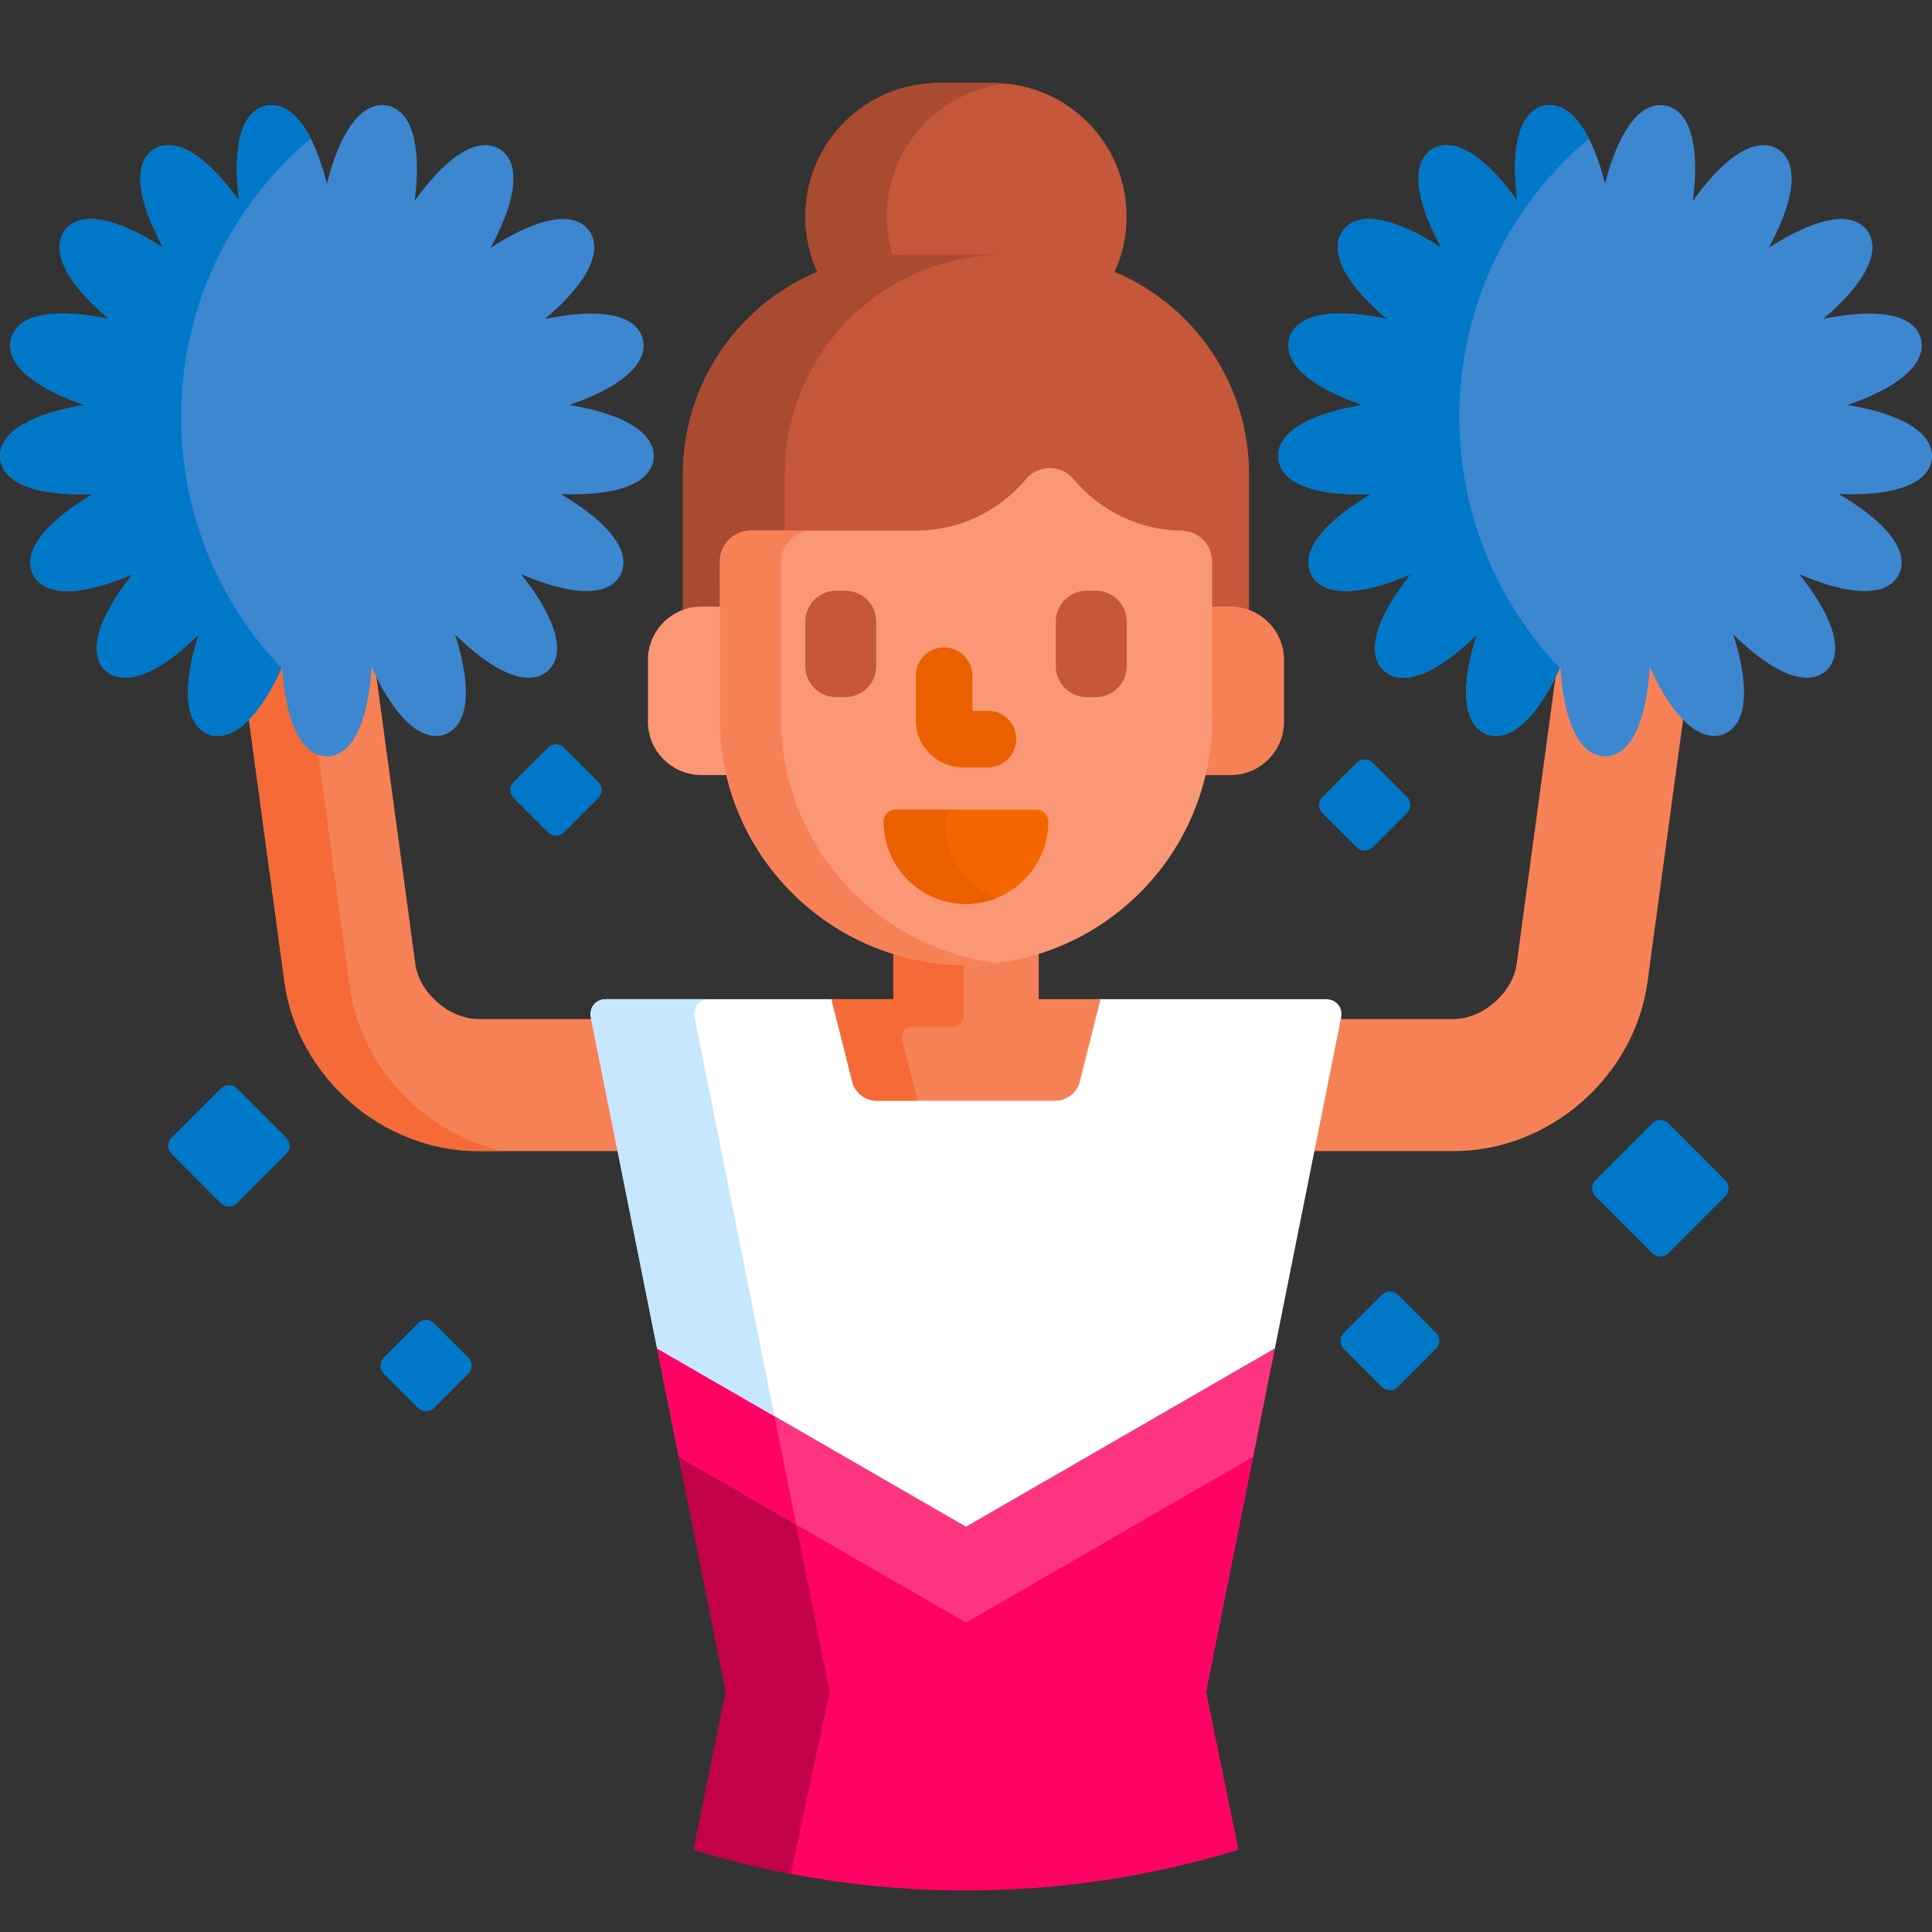 <svg width="512" height="512" viewBox="0 0 512 512" fill="none" xmlns="http://www.w3.org/2000/svg">
<rect x="0" y="0" width="512" height="512" fill="#333333" stroke="none"/>
<g clip-path="url(#clip0_169_1608)">
<g clip-path="url(#clip1_169_1608)">
<path d="M332.296 385.13L256 428.999L179.679 385.002L192.365 448.369L183.811 490.183C206.632 497.21 230.873 501 256 501C281.127 501 305.368 497.21 328.19 490.184L319.636 448.37L332.296 385.13Z" fill="#FE0364"/>
<path d="M179.679 385.003L192.365 448.37L183.811 490.184C192.277 492.789 200.88 494.931 209.579 496.599L219.864 448.37L210.766 402.923L179.679 385.003Z" fill="#C20148"/>
<path d="M256 404.603L174.143 357.343L179.891 386.058L256 430L332.109 386.058L337.857 357.343L256 404.603Z" fill="#FD3581"/>
<path d="M174.143 357.343L179.891 386.058L210.982 404.009L205.234 375.294L174.143 357.343Z" fill="#FE0364"/>
<path d="M126.758 270.049C119.058 270.049 111.104 263.1 110.07 255.47L99.299 176H63.979L75.387 260.171C78.798 285.336 101.363 305.049 126.758 305.049H164.694L157.687 270.049H126.758ZM412.701 176L401.929 255.471C400.896 263.1 392.942 270.049 385.241 270.049H354.312L347.305 305.049H385.241C410.637 305.049 433.201 285.336 436.612 260.171L448.022 176H412.701Z" fill="#F78157"/>
<path d="M92.655 261.321L81.092 176H63.979L75.387 260.171C78.798 285.336 101.363 305.049 126.758 305.049H133.494C112.648 300.515 95.585 282.935 92.655 261.321Z" fill="#F46B38"/>
<path d="M351.385 264.795H290.367V265.795L285.129 286.604C284.57 288.823 282.166 290.697 279.878 290.697H232.122C229.834 290.697 227.43 288.823 226.871 286.604L221.633 265.795V264.795H160.615C157.865 264.795 156.056 267.001 156.596 269.698L174.141 357.342L256 404.603L337.858 357.342L355.403 269.698C355.943 267.001 354.135 264.795 351.385 264.795Z" fill="white"/>
<path d="M205.234 375.294L184.095 269.698C183.555 267.001 185.364 264.795 188.114 264.795H160.615C157.865 264.795 156.056 267.001 156.596 269.698L174.141 357.342L205.234 375.294Z" fill="#C7E7FF"/>
<path d="M239.195 68.497H272.805C280.655 68.497 288.139 70.089 294.955 72.962C297.335 68.116 298.569 62.788 298.562 57.39C298.562 37.844 282.717 21.999 263.172 21.999H248.825C229.279 21.999 213.433 37.844 213.433 57.39C213.433 62.979 214.733 68.263 217.04 72.962C224.052 70.008 231.586 68.49 239.195 68.497Z" fill="#C5573A"/>
<path d="M236.804 68.558C235.607 64.957 234.998 61.186 235 57.391C235 39.063 248.932 23.991 266.783 22.183C265.584 22.061 264.379 22 263.174 22.001H248.827C229.281 22.001 213.435 37.846 213.435 57.392C213.435 62.981 214.735 68.265 217.042 72.964C223.312 70.324 230.006 68.831 236.804 68.558Z" fill="#A94B30"/>
<path d="M185.846 161.758H191.779V156.561L191.774 148.832C191.773 146.904 192.523 145.091 193.886 143.727C195.249 142.363 197.062 141.612 198.99 141.612H242.855C254.335 141.612 265.196 136.509 272.651 127.612C273.328 126.803 274.174 126.153 275.129 125.707C276.085 125.261 277.127 125.03 278.181 125.031C280.322 125.031 282.337 125.971 283.711 127.612C291.063 136.384 301.77 141.486 313.087 141.611C317.021 141.654 320.222 144.89 320.222 148.825V161.758H326.155C327.87 161.758 329.505 162.098 331.009 162.699V125.699C331.009 93.555 304.95 67.497 272.807 67.497H239.197C207.052 67.497 180.994 93.556 180.994 125.699V162.699C182.537 162.079 184.184 161.759 185.846 161.758Z" fill="#C5573A"/>
<path d="M239.195 67.497C207.05 67.497 180.992 93.556 180.992 125.699V162.699C182.535 162.079 184.183 161.76 185.846 161.758H191.779L191.774 148.832C191.773 146.904 192.523 145.091 193.886 143.727C195.249 142.363 197.062 141.612 198.99 141.612H208V125.698C208 93.554 234.059 67.496 266.203 67.496L239.195 67.497Z" fill="#A94B30"/>
<path d="M275.265 251.755C269.18 253.672 262.71 254.711 256 254.711C249.29 254.711 242.82 253.673 236.735 251.755V264.795H220.35L225.902 286.848C226.573 289.515 229.373 291.697 232.123 291.697H279.879C282.629 291.697 285.429 289.515 286.1 286.848L291.652 264.795H275.266L275.265 251.755Z" fill="#F78157"/>
<path d="M236.735 251.755V264.795H220.35L225.902 286.848C226.573 289.515 229.373 291.697 232.123 291.697H243.155L239.092 275.83C238.979 275.387 238.97 274.925 239.064 274.478C239.158 274.031 239.353 273.612 239.635 273.253C239.915 272.892 240.273 272.6 240.684 272.4C241.094 272.199 241.545 272.096 242.001 272.097H252.387C253.183 272.097 253.946 271.781 254.508 271.218C255.071 270.656 255.387 269.893 255.387 269.097V254.695C249.058 254.644 242.773 253.653 236.735 251.755Z" fill="#F46B38"/>
<path d="M191.778 190.49V160.758H185.845C178.074 160.758 171.714 167.116 171.714 174.888V191.268C171.714 199.04 178.073 205.398 185.845 205.398H193.543C192.373 200.515 191.781 195.511 191.778 190.49Z" fill="#FA9775"/>
<path d="M326.154 160.758H320.221V190.49C320.221 195.623 319.598 200.61 318.455 205.398H326.153C333.925 205.398 340.283 199.04 340.283 191.268V174.888C340.284 167.116 333.926 160.758 326.154 160.758Z" fill="#F78157"/>
<path d="M256 255.711C220.036 255.711 190.778 226.453 190.778 190.49V156.561L190.773 148.832C190.773 147.753 190.985 146.684 191.398 145.687C191.811 144.69 192.416 143.784 193.179 143.021C193.941 142.257 194.847 141.652 195.844 141.239C196.841 140.825 197.91 140.612 198.989 140.612H242.854C254.038 140.612 264.619 135.639 271.883 126.969C272.654 126.049 273.618 125.31 274.706 124.802C275.794 124.295 276.979 124.032 278.18 124.032C279.38 124.032 280.566 124.294 281.654 124.802C282.742 125.309 283.705 126.049 284.477 126.968C291.641 135.515 302.072 140.487 313.097 140.609C315.26 140.633 317.326 141.508 318.847 143.046C320.368 144.584 321.221 146.66 321.221 148.823V190.488C321.222 226.454 291.964 255.711 256 255.711Z" fill="#FA9775"/>
<path d="M207.005 190.49V156.561L207 148.832C207 147.753 207.212 146.684 207.625 145.687C208.037 144.69 208.643 143.784 209.406 143.02C210.168 142.257 211.074 141.651 212.071 141.238C213.068 140.825 214.137 140.612 215.216 140.612H198.989C197.91 140.612 196.841 140.824 195.844 141.237C194.846 141.65 193.94 142.256 193.177 143.019C192.414 143.782 191.809 144.689 191.397 145.686C190.984 146.684 190.772 147.752 190.773 148.832L190.778 156.561V190.49C190.778 226.453 220.036 255.711 256 255.711C258.749 255.711 261.453 255.52 264.113 255.188C231.967 251.18 207.005 223.705 207.005 190.49Z" fill="#F78157"/>
<path d="M261.813 203.355H255.188C248.295 203.355 242.688 197.748 242.688 190.855V179.086C242.688 174.944 246.045 171.586 250.188 171.586C254.331 171.586 257.688 174.944 257.688 179.086V188.355H261.813C263.802 188.355 265.71 189.145 267.116 190.552C268.523 191.958 269.313 193.866 269.313 195.855C269.313 197.844 268.523 199.752 267.116 201.158C265.71 202.565 263.802 203.355 261.813 203.355Z" fill="#EB6000"/>
<path d="M256 239.551C243.971 239.551 234.185 229.765 234.185 217.735C234.185 216.893 234.519 216.086 235.114 215.491C235.709 214.896 236.517 214.562 237.358 214.562H274.643C275.485 214.562 276.292 214.896 276.887 215.491C277.482 216.086 277.816 216.893 277.816 217.735C277.815 229.765 268.029 239.551 256 239.551Z" fill="#F46700"/>
<path d="M250.369 217.735C250.369 216.893 250.703 216.086 251.298 215.491C251.893 214.896 252.701 214.562 253.542 214.562H237.357C236.516 214.562 235.708 214.896 235.113 215.491C234.518 216.086 234.184 216.893 234.184 217.735C234.184 229.765 243.97 239.551 255.999 239.551C258.858 239.551 261.587 238.993 264.091 237.988C256.06 234.768 250.369 226.906 250.369 217.735Z" fill="#EB6000"/>
<path d="M287.943 156.546C283.464 156.546 279.8 160.21 279.8 164.689V176.585C279.8 181.064 283.463 184.729 287.943 184.729H290.443C294.923 184.729 298.588 181.065 298.588 176.585V164.69C298.588 160.211 294.923 156.547 290.443 156.547L287.943 156.546ZM221.557 156.546C217.078 156.546 213.412 160.21 213.412 164.689V176.585C213.412 181.064 217.077 184.729 221.557 184.729H224.057C228.537 184.729 232.2 181.065 232.2 176.585V164.69C232.2 160.211 228.537 156.547 224.057 156.547L221.557 156.546Z" fill="#C5573A"/>
<path d="M457.217 312.787C457.777 313.351 458.091 314.113 458.091 314.908C458.091 315.703 457.777 316.465 457.217 317.029L442.121 332.125C441.557 332.686 440.795 333 440 333C439.205 333 438.443 332.686 437.879 332.125L422.783 317.029C422.223 316.465 421.909 315.703 421.909 314.908C421.909 314.113 422.223 313.351 422.783 312.787L437.879 297.691C438.443 297.131 439.205 296.816 440 296.816C440.795 296.816 441.557 297.131 442.121 297.691L457.217 312.787ZM75.879 301.541C76.439 302.105 76.753 302.867 76.753 303.662C76.753 304.457 76.439 305.219 75.879 305.783L62.783 318.879C62.219 319.439 61.457 319.753 60.662 319.753C59.867 319.753 59.105 319.439 58.541 318.879L45.445 305.783C44.885 305.219 44.571 304.457 44.571 303.662C44.571 302.867 44.885 302.105 45.445 301.541L58.541 288.445C59.105 287.885 59.867 287.571 60.662 287.571C61.457 287.571 62.219 287.885 62.783 288.445L75.879 301.541ZM380.555 353.217C381.115 353.781 381.429 354.543 381.429 355.338C381.429 356.133 381.115 356.895 380.555 357.459L370.459 367.555C369.895 368.116 369.133 368.43 368.338 368.43C367.543 368.43 366.781 368.116 366.217 367.555L356.121 357.459C355.561 356.895 355.247 356.133 355.247 355.338C355.247 354.543 355.561 353.781 356.121 353.217L366.217 343.121C366.781 342.561 367.543 342.246 368.338 342.246C369.133 342.246 369.895 342.561 370.459 343.121L380.555 353.217ZM372.879 211.217C373.439 211.781 373.753 212.543 373.753 213.338C373.753 214.133 373.439 214.895 372.879 215.459L363.783 224.555C363.219 225.116 362.457 225.43 361.662 225.43C360.867 225.43 360.105 225.116 359.541 224.555L350.445 215.459C349.885 214.895 349.571 214.133 349.571 213.338C349.571 212.543 349.885 211.781 350.445 211.217L359.541 202.121C360.105 201.561 360.867 201.246 361.662 201.246C362.457 201.246 363.219 201.561 363.783 202.121L372.879 211.217ZM124.125 359.787C124.685 360.351 124.999 361.113 124.999 361.908C124.999 362.703 124.685 363.465 124.125 364.029L115.029 373.125C114.465 373.686 113.703 374 112.908 374C112.113 374 111.351 373.686 110.787 373.125L101.691 364.029C101.131 363.465 100.817 362.703 100.817 361.908C100.817 361.113 101.131 360.351 101.691 359.787L110.787 350.691C111.351 350.131 112.113 349.816 112.908 349.816C113.703 349.816 114.465 350.131 115.029 350.691L124.125 359.787ZM158.555 207.217C159.115 207.781 159.429 208.543 159.429 209.338C159.429 210.133 159.115 210.895 158.555 211.459L149.459 220.555C148.895 221.116 148.133 221.43 147.338 221.43C146.543 221.43 145.781 221.116 145.217 220.555L136.121 211.459C135.561 210.895 135.247 210.133 135.247 209.338C135.247 208.543 135.561 207.781 136.121 207.217L145.217 198.121C145.781 197.561 146.543 197.246 147.338 197.246C148.133 197.246 148.895 197.561 149.459 198.121L158.555 207.217Z" fill="#0078C8"/>
<path d="M86.636 200.44C88.216 200.44 90.559 199.886 92.749 197.253C95.531 193.907 97.814 187.206 98.499 176.82C103.756 188.332 109.753 195.024 115.546 195.028H115.551C118.168 195.028 120.454 193.623 121.828 191.172C124.407 186.568 123.865 178.449 120.618 168.153C128.091 175.478 134.891 179.606 140.074 179.607C143.481 179.607 146.132 177.789 147.163 174.745C148.933 169.526 145.525 161.488 138.093 152.15C144.866 155.075 150.788 156.643 155.433 156.644H155.436C163.582 156.644 164.932 151.658 165.151 150.129C165.983 144.345 159.775 137.502 148.594 130.934C149.665 130.974 150.71 130.995 151.731 130.995C159.372 130.995 169.148 129.841 172.323 124.343C173.615 122.104 173.583 119.477 172.233 117.139C169.581 112.546 162.001 109.15 150.891 107.324C163.461 102.994 170.804 97.315 170.55 91.246C170.446 88.796 168.888 83.098 156.666 83.098C153.953 83.098 149.912 83.393 144.414 84.531C153.771 76.614 158.553 69.222 157.276 63.697C156.457 60.155 153.416 58.041 149.139 58.041C144.838 58.041 138.32 60.282 130.004 65.681C135.353 55.814 137.364 47.683 135.237 42.824C134.038 40.09 131.556 38.456 128.597 38.456C123.188 38.456 116.596 43.867 109.901 53.236C111.151 43.29 110.419 35.593 107.541 31.377C105.985 29.099 103.79 27.845 101.356 27.845C95.122 27.845 89.952 35.619 86.634 48.673C83.316 35.62 78.146 27.845 71.91 27.845C69.476 27.845 67.281 29.099 65.726 31.377C62.846 35.593 62.115 43.289 63.365 53.236C56.67 43.866 50.079 38.456 44.67 38.456C41.71 38.456 39.228 40.09 38.028 42.825C35.9 47.683 37.913 55.814 43.261 65.681C34.945 60.281 28.429 58.041 24.128 58.041C19.85 58.041 16.808 60.155 15.988 63.697C14.711 69.221 19.494 76.613 28.85 84.529C23.353 83.393 19.312 83.097 16.599 83.097C4.373 83.097 2.817 88.796 2.713 91.246C2.462 97.318 9.815 103 22.398 107.331C8.346 109.649 0 114.461 0 120.856C0 123.904 2.098 130.992 21.539 130.995H21.547C22.565 130.995 23.609 130.975 24.676 130.934C13.499 137.501 7.292 144.345 8.122 150.128C8.344 151.656 9.691 156.643 17.834 156.644H17.837C22.483 156.644 28.403 155.076 35.178 152.151C27.746 161.487 24.34 169.523 26.108 174.743C27.141 177.787 29.788 179.606 33.195 179.608H33.199C38.382 179.608 45.179 175.481 52.654 168.155C49.408 178.448 48.865 186.566 51.444 191.171C52.817 193.623 55.104 195.03 57.721 195.03C63.516 195.03 69.513 188.338 74.77 176.824C75.456 187.21 77.739 193.909 80.52 197.255C82.712 199.887 85.056 200.44 86.636 200.44Z" fill="#3C87D0"/>
<path d="M48 110.5C48 80.889 61.342 54.398 82.336 36.696C79.43 31.017 75.89 27.843 71.912 27.843C69.478 27.843 67.283 29.097 65.728 31.375C62.848 35.591 62.117 43.287 63.367 53.234C56.672 43.864 50.081 38.454 44.672 38.454C41.712 38.454 39.23 40.088 38.03 42.823C35.902 47.681 37.915 55.812 43.263 65.679C34.947 60.279 28.431 58.039 24.13 58.039C19.852 58.039 16.81 60.153 15.99 63.695C14.713 69.219 19.496 76.611 28.852 84.527C23.355 83.391 19.314 83.095 16.601 83.095C4.375 83.095 2.819 88.794 2.715 91.244C2.462 97.318 9.815 103 22.398 107.331C8.346 109.649 0 114.461 0 120.856C0 123.904 2.098 130.992 21.539 130.995H21.547C22.565 130.995 23.609 130.975 24.676 130.934C13.499 137.501 7.292 144.345 8.122 150.128C8.344 151.656 9.691 156.643 17.834 156.644H17.837C22.483 156.644 28.403 155.076 35.178 152.151C27.746 161.487 24.34 169.523 26.108 174.743C27.141 177.787 29.788 179.606 33.195 179.608H33.199C38.382 179.608 45.179 175.481 52.654 168.155C49.408 178.448 48.865 186.566 51.444 191.171C52.817 193.623 55.104 195.03 57.721 195.03C63.471 195.03 69.42 188.433 74.648 177.081C58.137 159.763 48 136.315 48 110.5Z" fill="#0078C8"/>
<path d="M425.367 200.44C426.947 200.44 429.29 199.886 431.48 197.253C434.262 193.907 436.545 187.206 437.23 176.82C442.487 188.332 448.484 195.024 454.277 195.028H454.282C456.899 195.028 459.185 193.623 460.559 191.172C463.138 186.568 462.596 178.449 459.349 168.153C466.822 175.478 473.622 179.606 478.805 179.607C482.212 179.607 484.863 177.789 485.894 174.745C487.664 169.526 484.256 161.488 476.824 152.15C483.597 155.075 489.519 156.643 494.164 156.644H494.167C502.314 156.644 503.663 151.658 503.882 150.129C504.714 144.345 498.506 137.502 487.325 130.934C488.396 130.974 489.441 130.995 490.462 130.995C498.103 130.995 507.879 129.841 511.054 124.343C512.346 122.104 512.314 119.477 510.964 117.139C508.312 112.546 500.732 109.15 489.622 107.324C502.192 102.994 509.535 97.315 509.281 91.246C509.177 88.796 507.619 83.098 495.397 83.098C492.684 83.098 488.643 83.393 483.145 84.531C492.502 76.614 497.284 69.222 496.007 63.697C495.188 60.155 492.147 58.041 487.87 58.041C483.569 58.041 477.051 60.282 468.735 65.681C474.084 55.814 476.095 47.683 473.968 42.824C472.769 40.09 470.287 38.456 467.328 38.456C461.919 38.456 455.327 43.867 448.632 53.236C449.882 43.29 449.15 35.593 446.272 31.377C444.716 29.099 442.521 27.845 440.087 27.845C433.853 27.845 428.683 35.619 425.365 48.673C422.047 35.62 416.877 27.845 410.641 27.845C408.207 27.845 406.012 29.099 404.457 31.377C401.577 35.593 400.846 43.289 402.096 53.236C395.401 43.866 388.81 38.456 383.401 38.456C380.441 38.456 377.959 40.09 376.759 42.825C374.631 47.683 376.644 55.814 381.992 65.681C373.676 60.281 367.16 58.041 362.859 58.041C358.581 58.041 355.539 60.155 354.719 63.697C353.442 69.221 358.225 76.613 367.581 84.529C362.084 83.393 358.043 83.097 355.33 83.097C343.104 83.097 341.548 88.796 341.444 91.246C341.189 97.318 348.543 103.001 361.126 107.331C347.073 109.649 338.728 114.462 338.728 120.856C338.728 123.904 340.826 130.992 360.267 130.995H360.275C361.293 130.995 362.337 130.975 363.404 130.934C352.227 137.501 346.02 144.345 346.85 150.128C347.072 151.656 348.419 156.643 356.562 156.644H356.565C361.211 156.644 367.131 155.076 373.906 152.151C366.474 161.487 363.068 169.523 364.836 174.743C365.869 177.787 368.516 179.606 371.923 179.608H371.927C377.11 179.608 383.907 175.481 391.382 168.155C388.136 178.448 387.593 186.566 390.172 191.171C391.545 193.623 393.832 195.03 396.449 195.03C402.244 195.03 408.241 188.338 413.498 176.824C414.183 187.21 416.467 193.909 419.248 197.255C421.443 199.887 423.787 200.44 425.367 200.44Z" fill="#3C87D0"/>
<path d="M386.731 110.5C386.731 80.889 400.073 54.398 421.067 36.696C418.161 31.017 414.621 27.843 410.643 27.843C408.209 27.843 406.014 29.097 404.459 31.375C401.579 35.591 400.848 43.287 402.098 53.234C395.403 43.864 388.812 38.454 383.403 38.454C380.443 38.454 377.961 40.088 376.761 42.823C374.633 47.681 376.646 55.812 381.994 65.679C373.678 60.279 367.162 58.039 362.861 58.039C358.583 58.039 355.541 60.153 354.721 63.695C353.444 69.219 358.227 76.611 367.583 84.527C362.086 83.391 358.045 83.095 355.332 83.095C343.106 83.095 341.55 88.794 341.446 91.244C341.191 97.316 348.545 102.999 361.128 107.329C347.075 109.647 338.73 114.46 338.73 120.854C338.73 123.902 340.828 130.99 360.269 130.993H360.277C361.295 130.993 362.339 130.973 363.406 130.932C352.229 137.499 346.022 144.343 346.852 150.126C347.074 151.654 348.421 156.641 356.564 156.642H356.567C361.213 156.642 367.133 155.074 373.908 152.149C366.476 161.485 363.07 169.521 364.838 174.741C365.871 177.785 368.518 179.604 371.925 179.606H371.929C377.112 179.606 383.909 175.479 391.384 168.153C388.138 178.446 387.595 186.564 390.174 191.169C391.547 193.621 393.834 195.028 396.451 195.028C402.201 195.028 408.15 188.431 413.378 177.079C396.868 159.763 386.731 136.315 386.731 110.5Z" fill="#0078C8"/>
</g>
</g>
<defs>
<clipPath id="clip0_169_1608">
<rect width="512" height="512" fill="white"/>
</clipPath>
<clipPath id="clip1_169_1608">
<rect width="512" height="512" fill="white"/>
</clipPath>
</defs>
</svg>
